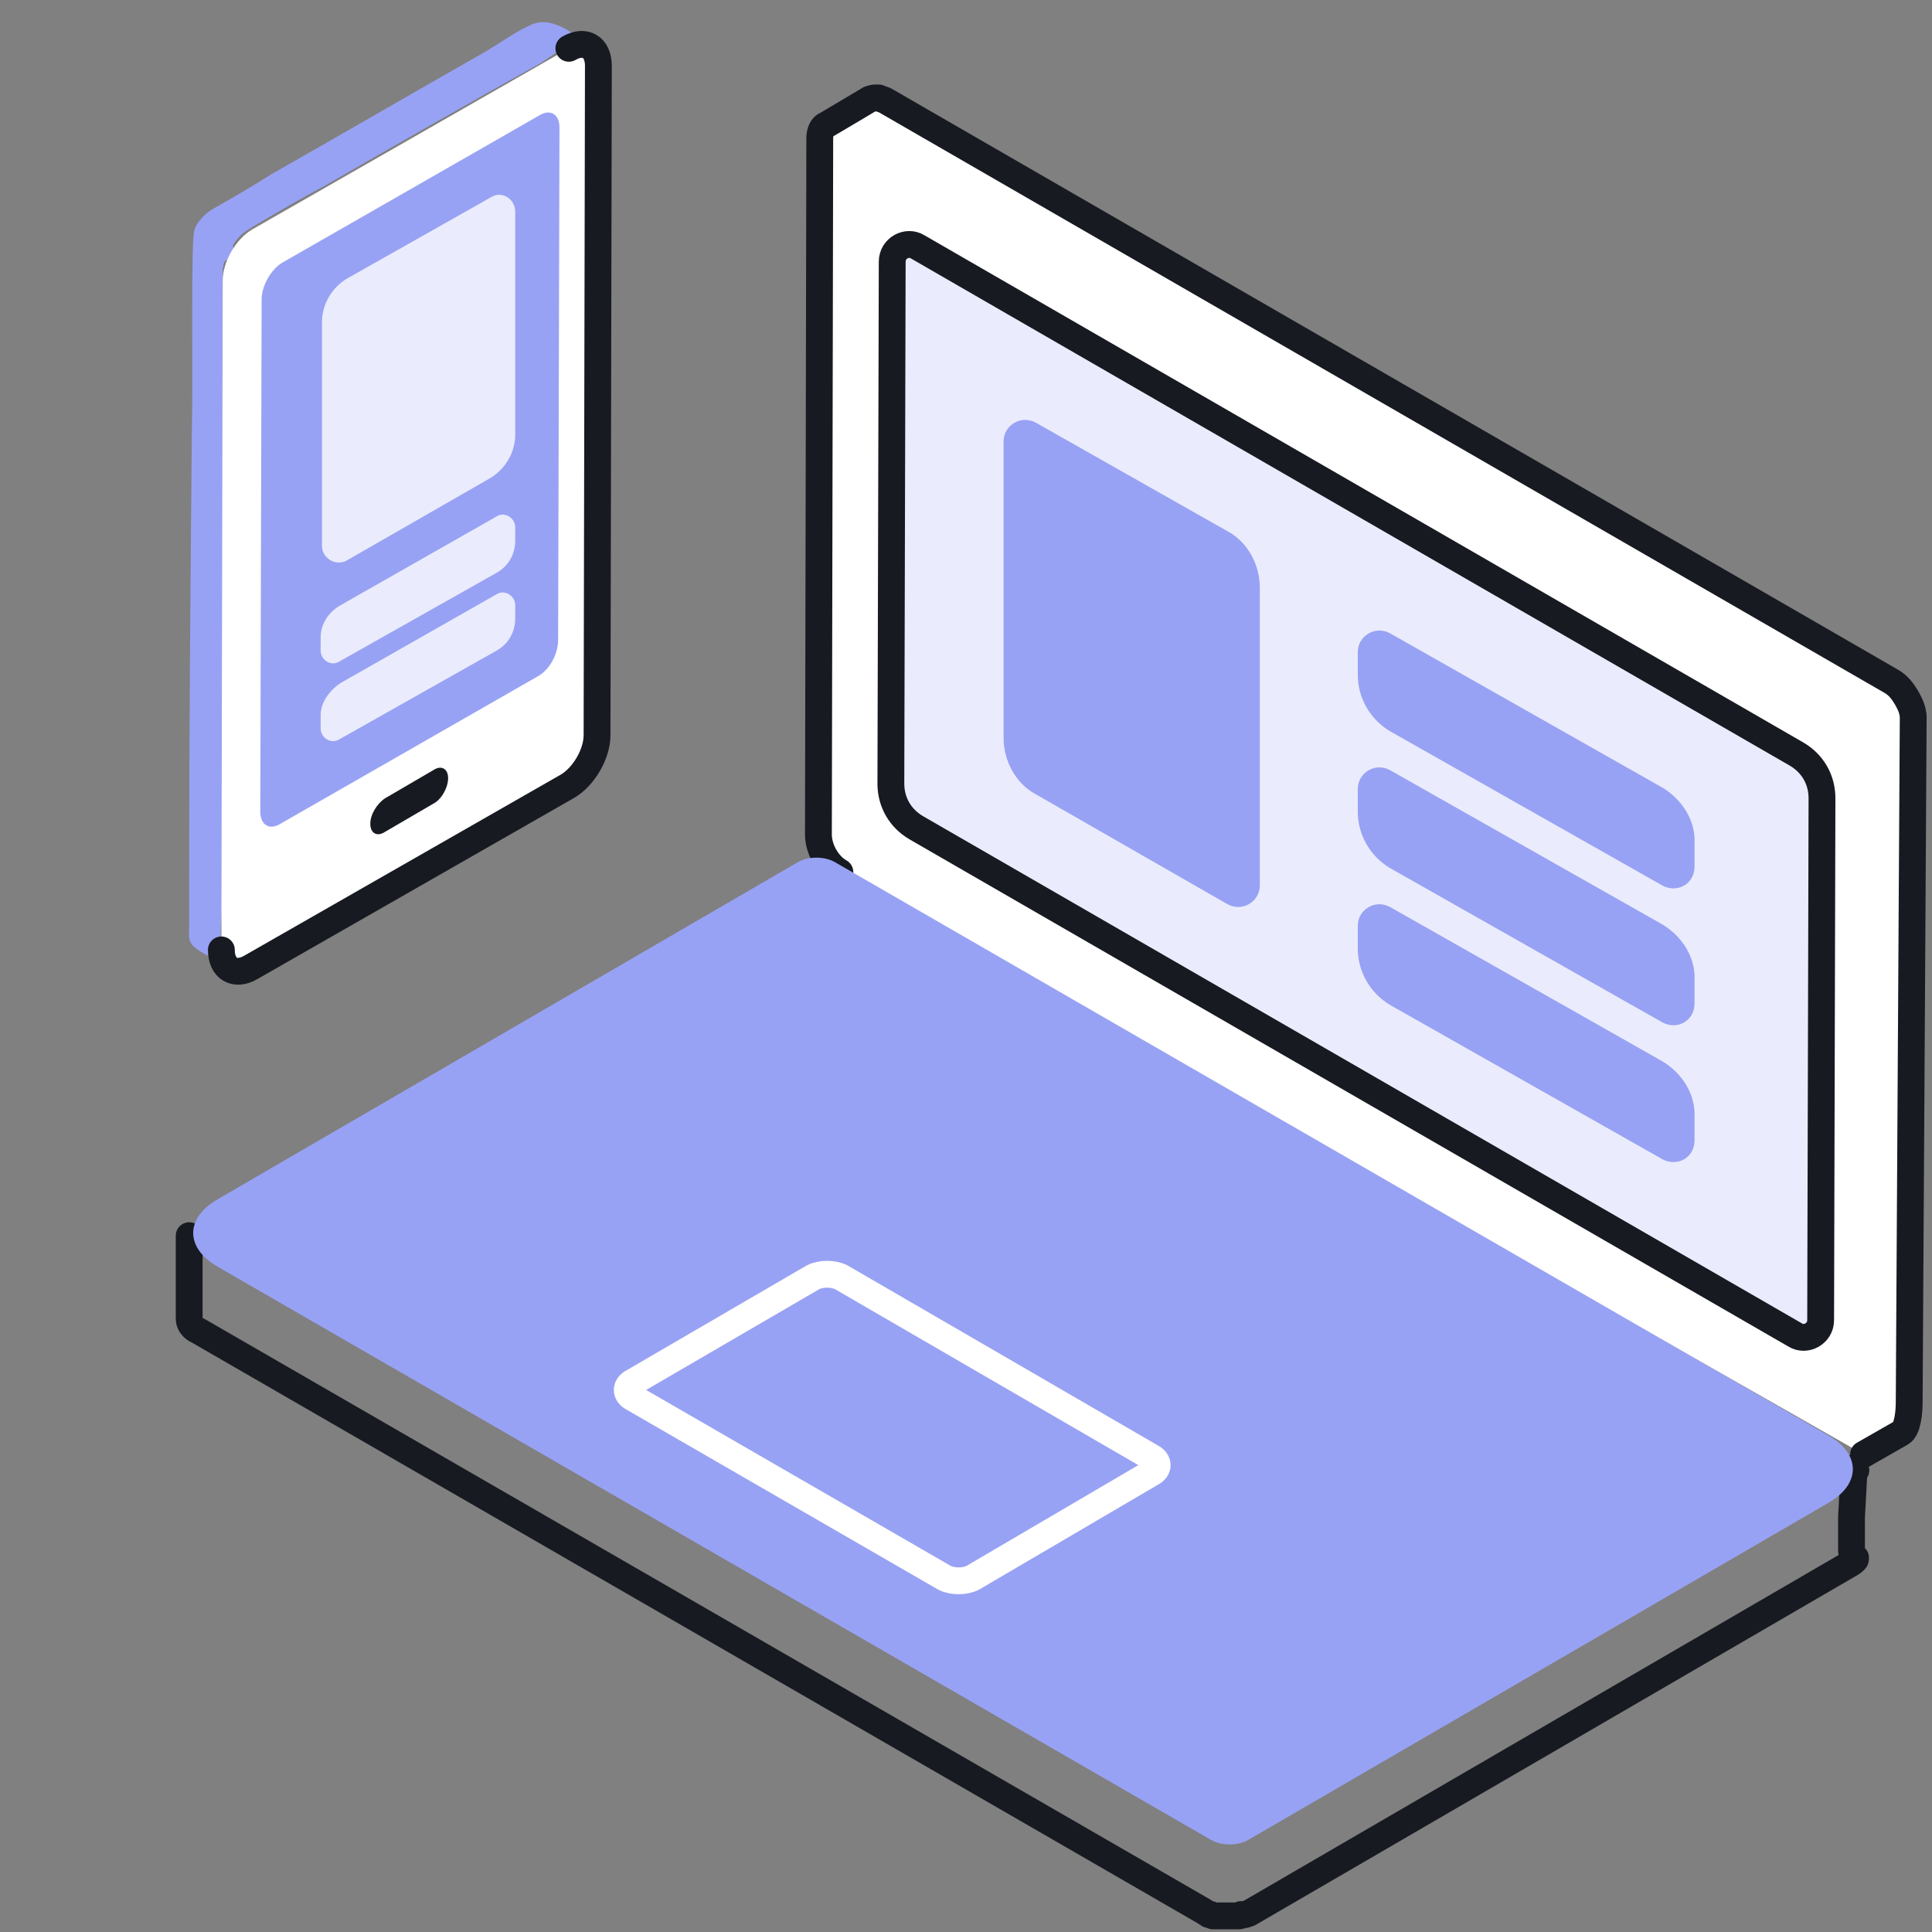 <svg width="144" height="144" viewBox="0 0 144 144" fill="none" xmlns="http://www.w3.org/2000/svg">
<rect x="0" y="0" width="144" height="144" fill="#808080" stroke="none"/>
<path d="M14.1 92.1V98.3C14.1 98.6 14.3 99 14.8 99.2L89.8 142.5C89.9 142.6 90 142.6 90.1 142.7C90.1 142.7 90.1 142.7 90.2 142.7C90.3 142.7 90.3 142.7 90.4 142.8H90.5C90.5 142.8 90.5 142.8 90.6 142.8C90.6 142.8 90.6 142.8 90.7 142.8C90.8 142.8 90.8 142.8 90.9 142.8H91C91 142.8 91 142.8 91.1 142.8H91.2C91.3 142.8 92 142.8 92 142.8C92.1 142.8 92.1 142.8 92.2 142.8H92.3C92.4 142.8 92.5 142.8 92.5 142.7H92.6H92.7H92.8C92.9 142.7 93 142.6 93.1 142.6L138 116.5C138.1 116.4 138.2 116.4 138.2 116.3C138.3 116.3 138.3 116.2 138.3 116.1C138.3 116.1 138.1 116.1 138.1 116C138.1 116 138 115.7 138 115.6V113.1L138.2 109.4C138.2 109.5 138.4 109.6 138.3 109.6C138.3 109.7 138.2 109.7 138.2 109.8C138.1 109.9 138.1 109.9 138 110" stroke="#171A21" stroke-width="2" stroke-miterlimit="10" stroke-linecap="round" stroke-linejoin="round"/>
<path d="M62.6 65C61.7 64.5 61 63.3 61 62.2L61.1 10.3C61.1 9.8 61.3 9.4 61.6 9.3C62.8 8.6 64.8 7.4 64.8 7.4C64.9 7.4 65 7.3 65.2 7.3C65.3 7.3 65.4 7.3 65.5 7.3C65.7 7.4 65.8 7.4 66 7.5L141 50.8C141.5 51.1 141.8 51.5 142.1 52C142.2 52.2 142.6 52.8 142.6 53.5C142.6 54.2 142.3 103.7 142.3 104.5C142.3 105.2 142.2 106.5 141.7 106.8L138.9 108.4" fill="white"/>
<path d="M62.6 65C61.7 64.5 61 63.3 61 62.2L61.1 10.3C61.1 9.8 61.3 9.4 61.6 9.3C62.8 8.6 64.8 7.4 64.8 7.4C64.9 7.4 65 7.3 65.2 7.3C65.3 7.3 65.4 7.3 65.5 7.3C65.7 7.4 65.8 7.4 66 7.5L141 50.8C141.5 51.1 141.8 51.5 142.1 52C142.2 52.2 142.6 52.8 142.6 53.5C142.6 54.2 142.3 103.7 142.3 104.5C142.3 105.2 142.2 106.5 141.7 106.8L138.9 108.4" stroke="#171A21" stroke-width="2" stroke-miterlimit="10" stroke-linecap="round" stroke-linejoin="round"/>
<path d="M136.3 107C138.7 108.4 138.7 110.6 136.3 112L93.1 137.1C92.3 137.6 91 137.6 90.2 137.1L16.2 94.4C13.8 93 13.8 90.8 16.2 89.4L59.4 64.3C60.2 63.8 61.5 63.8 62.3 64.3L136.3 107Z" fill="#98A2F4"/>
<path d="M85.8 108.6L62.7 95.2C62.1 94.9 61.2 94.9 60.6 95.2L47.2 103C46.6 103.3 46.6 103.9 47.2 104.2L70.4 117.6C71 117.9 71.9 117.9 72.5 117.6L85.8 109.8C86.4 109.5 86.4 108.9 85.8 108.6Z" stroke="white" stroke-width="2" stroke-miterlimit="10"/>
<path d="M66.5 19.5L66.4 58.4C66.4 59.8 67.1 61 68.3 61.7L133.8 99.5C134.6 100 135.7 99.4 135.7 98.4L135.8 59.5C135.8 58.1 135.1 56.9 133.9 56.2L68.4 18.4C67.6 17.9 66.5 18.5 66.5 19.5Z" fill="#EAECFD" stroke="#171A21" stroke-width="2" stroke-miterlimit="10" stroke-linecap="round" stroke-linejoin="round"/>
<path d="M123.9 58.7L103.6 47.2C102.5 46.6 101.2 47.4 101.2 48.6V50.3C101.2 52 102.1 53.6 103.6 54.5L123.9 66C125 66.6 126.3 65.9 126.3 64.6V62.9C126.4 61.2 125.4 59.6 123.9 58.7Z" fill="#98A2F4"/>
<path d="M123.9 68.9L103.6 57.4C102.5 56.8 101.2 57.6 101.2 58.8V60.5C101.2 62.2 102.1 63.8 103.6 64.7L123.9 76.2C125 76.8 126.3 76.1 126.3 74.8V73.1C126.4 71.4 125.4 69.8 123.9 68.9Z" fill="#98A2F4"/>
<path d="M123.9 79.1L103.6 67.6C102.5 67 101.2 67.8 101.2 69V70.7C101.2 72.4 102.1 74 103.6 74.9L123.9 86.4C125 87 126.3 86.3 126.3 85V83.3C126.4 81.6 125.4 80 123.9 79.1Z" fill="#98A2F4"/>
<path d="M91.5 39.6L77.2 31.5C76.1 30.9 74.8 31.7 74.8 32.9V55C74.8 56.7 75.7 58.4 77.2 59.2L91.5 67.4C92.6 68 93.9 67.2 93.9 66V43.8C93.9 42.1 93 40.4 91.5 39.6Z" fill="#98A2F4"/>
<path d="M16 15.5C15.4 15.8 14.7 16.5 14.5 17.1C14.2 17.9 14.4 28.1 14.3 32.1C14.2 43.2 14.1 54.3 14.1 65.4C14.1 66.6 14.1 67.8 14.1 69C14.1 69.5 14 70 14.3 70.4C14.9 71.1 16.4 71.6 17.2 72.1C16 71.4 16.6 68 16.6 66.9C16.6 62.6 16.6 58.3 16.6 53.9C16.6 44.1 16.6 34.3 16.6 24.5C16.6 23.3 16.6 22.2 16.6 21C16.6 20.7 16.6 20.4 16.6 20.1C16.7 19.4 16.7 19.4 17.3 19.3C17.5 19.2 18.9 19.2 18.9 19C18.9 18.9 17.8 18.8 17.7 18.7C17.2 18.4 17.3 18.3 17.7 17.8C18 17.4 18.5 17.1 19 16.8C20.7 15.8 22.4 14.8 24.1 13.9C29.5 10.8 34.9 7.7 40.3 4.7C41.1 4.2 42.9 2.7 44 3.3C42.7 2.6 41.3 1.2 39.7 1.8C38.5 2.3 37.3 3.2 36.1 3.9C30.8 6.9 25.5 10 20.2 13C18.8 13.9 17.4 14.7 16 15.5Z" fill="#98A2F4"/>
<path d="M16.6 20.9L16.5 70.8C16.5 72.2 17.5 72.8 18.7 72.1L42.3 58.6C43.5 57.9 44.5 56.2 44.5 54.8L44.6 4.9C44.6 3.5 43.6 2.9 42.4 3.6L18.8 17.1C17.6 17.8 16.6 19.5 16.6 20.9Z" fill="white"/>
<path d="M16.5 70.8C16.5 72.2 17.5 72.8 18.7 72.1L42.3 58.6C43.5 57.9 44.5 56.2 44.5 54.8L44.6 4.9C44.6 3.5 43.6 2.9 42.4 3.6" stroke="#171A21" stroke-width="2" stroke-miterlimit="10" stroke-linecap="round" stroke-linejoin="round"/>
<path d="M19.5 22.3L19.4 60.5C19.4 61.5 20.1 61.9 20.9 61.4L40.1 50.4C41 49.9 41.6 48.7 41.6 47.7L41.7 9.5C41.7 8.5 41 8.1 40.2 8.6L21 19.6C20.2 20.1 19.5 21.3 19.5 22.3Z" fill="#98A2F4"/>
<path d="M27.6 61.4C27.6 62.1 28.1 62.4 28.7 62L32.3 59.9C32.9 59.6 33.4 58.7 33.4 58C33.4 57.3 32.9 57 32.3 57.4L28.7 59.5C28.1 59.9 27.6 60.7 27.6 61.4Z" fill="#171A21"/>
<path d="M25.4 45.1L37 38.5C37.6 38.1 38.4 38.6 38.4 39.3V40.3C38.4 41.3 37.9 42.2 37 42.7L25.3 49.3C24.7 49.7 23.9 49.2 23.9 48.5V47.5C23.9 46.5 24.5 45.6 25.4 45.1Z" fill="#EAECFD"/>
<path d="M25.4 50.9L37 44.3C37.6 43.9 38.4 44.4 38.4 45.1V46.1C38.4 47.1 37.9 48 37 48.5L25.3 55.1C24.7 55.5 23.9 55 23.9 54.3V53.3C23.9 52.4 24.5 51.5 25.4 50.9Z" fill="#EAECFD"/>
<path d="M25.8 20.8L36.6 14.7C37.4 14.2 38.4 14.8 38.4 15.8V32.4C38.4 33.7 37.7 34.9 36.6 35.6L25.8 41.8C25 42.2 24 41.6 24 40.7V24C24 22.7 24.7 21.5 25.8 20.8Z" fill="#EAECFD"/>
</svg>
